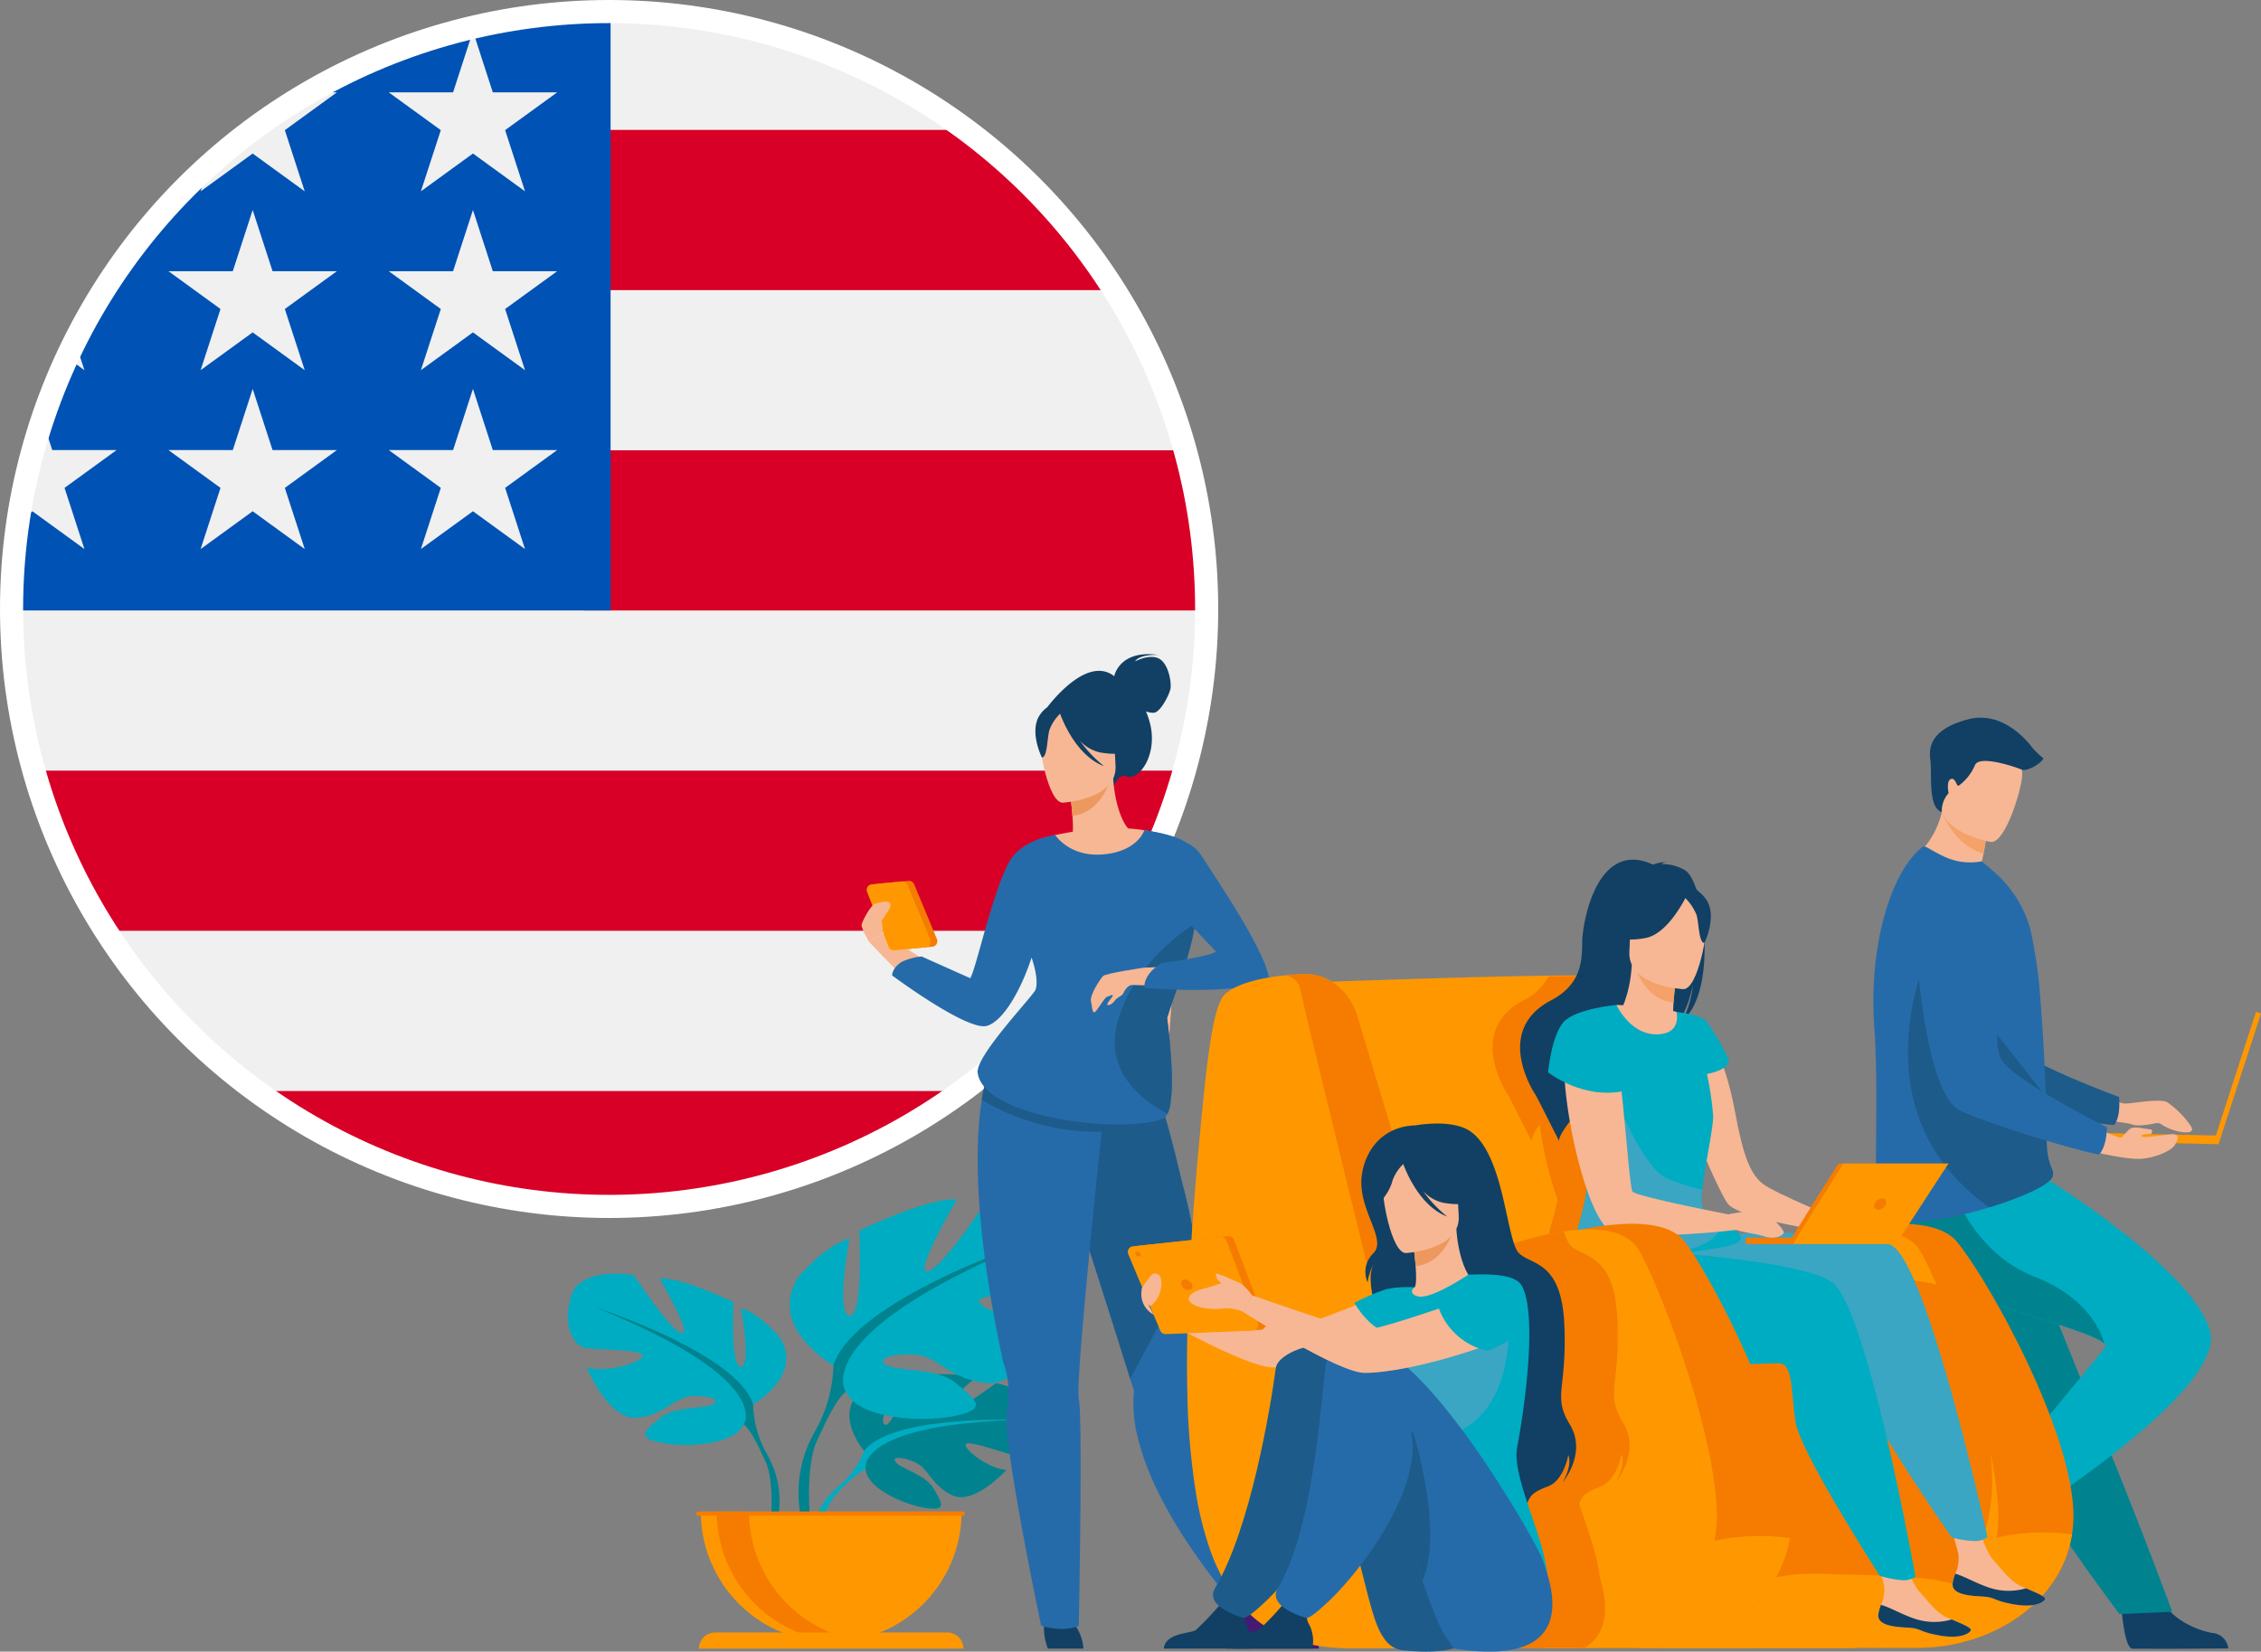 <svg xmlns="http://www.w3.org/2000/svg" xmlns:xlink="http://www.w3.org/1999/xlink" width="391.289" height="285.893" viewBox="0 0 391.289 285.893"><rect x="0" y="0" width="391.289" height="285.893" fill="#808080" stroke="none"/><defs><style>.a{fill:#f0f0f0;}.b{clip-path:url(#a);}.c{fill:#d80027;}.d{fill:#0052b4;}.e{fill:none;stroke:#fff;stroke-width:4px;}.f{fill:#00838f;}.g{fill:#00acc1;}.h{fill:#ff9800;}.i{fill:#f57c00;}.j{fill:#114064;}.k{fill:#f7b794;}.l{fill:#1d5b8a;}.m{fill:#163560;}.n{fill:#266ba9;}.o{fill:#f4a269;}.p{fill:#431b73;}.q{fill:#ed985f;}.r{fill:#3aa6c3;}</style><clipPath id="a"><circle class="a" cx="103.413" cy="103.413" r="103.413"/></clipPath></defs><g transform="translate(12380.355 17850.576)"><g transform="translate(-12378.355 -17848.576)"><circle class="a" cx="103.413" cy="103.413" r="103.413"/><g class="b"><g transform="translate(-2.614 -2.614)"><circle class="a" cx="106.122" cy="106.122" r="106.122" transform="translate(0 0.32)"/><g transform="translate(3.661 23.105)"><path class="c" d="M244.87,216.943h110.9a106.4,106.4,0,0,0-3.661-27.726H244.87Z" transform="translate(-146.87 -133.766)"/><path class="c" d="M244.87,83.378h95.3a106.841,106.841,0,0,0-24.524-27.726H244.87Z" transform="translate(-146.87 -55.652)"/><path class="c" d="M162.8,479.453a105.826,105.826,0,0,0,66.159-23.1H96.644A105.826,105.826,0,0,0,162.8,479.453Z" transform="translate(-60.182 -289.994)"/><path class="c" d="M20.757,350.508H202.122a105.648,105.648,0,0,0,11.938-27.726H8.819A105.648,105.648,0,0,0,20.757,350.508Z" transform="translate(-8.819 -211.88)"/></g><path class="d" d="M49.232,16.6h9.685l-9.009,6.545,3.441,10.59-9.009-6.545-9.009,6.545L38.3,24.584A106.866,106.866,0,0,0,17.691,47.558h3.1L15.06,51.724q-1.34,2.236-2.572,4.541l2.738,8.428-5.109-3.712q-1.9,4.036-3.476,8.251l3.017,9.286H20.794l-9.009,6.545,3.441,10.59L6.218,89.109l-5.4,3.921A107.307,107.307,0,0,0,0,106.282H106.282V0A105.779,105.779,0,0,0,49.232,16.6Zm4.118,79.056-9.009-6.545-9.009,6.545,3.441-10.59-9.009-6.545H40.9l3.441-10.59,3.441,10.59H58.917l-9.009,6.545ZM49.908,54.1l3.441,10.59-9.009-6.545-9.009,6.545L38.773,54.1l-9.009-6.545H40.9l3.441-10.59,3.441,10.59H58.917ZM91.472,95.654l-9.009-6.545-9.009,6.545L76.9,85.063l-9.009-6.545H79.023l3.441-10.59L85.9,78.518H97.04l-9.009,6.545ZM88.031,54.1l3.441,10.59-9.009-6.545-9.009,6.545L76.9,54.1l-9.009-6.545H79.023l3.441-10.59L85.9,47.558H97.04Zm0-30.96,3.441,10.59-9.009-6.545-9.009,6.545L76.9,23.142,67.887,16.6H79.023l3.441-10.59L85.9,16.6H97.04Z" transform="translate(0)"/></g></g><circle class="e" cx="103.413" cy="103.413" r="103.413"/></g><g transform="translate(-12282.082 -17737.346)"><g transform="translate(0 0)"><path class="f" d="M632.444,838.452s-5.5-6.408-.34-10.477c0,0,3.767-2.279,6.837-2.095,0,0-4.351,7.293-2.943,8.02s4.262-8.476,4.262-8.476,8.57-.831,11.332.494c0,0-7.325,5.993-5.782,6.343s9.455-5.526,9.455-5.526,7.976,1.359,7.555,6.221-3.173,6.366-4.382,6.236-8.278-2.82-8.429-1.83,4.1,4.229,7.077,4.38c0,0-5.622,6.192-9.36,4.41s-4.063-4.631-6.393-5.694-4.318-1.057-3.357.023,5.178,2.14,6.51,4.495,2.528,3.945-1.339,3.364-10.152-3.41-10.425-6.645Z" transform="translate(-581.175 -700.54)"/><path class="g" d="M646.142,877.438S624.479,876.6,619.7,882.8a15.625,15.625,0,0,1-4.314,6.052l-.508,1.382s3.753-3.955,5.1-4.2C619.97,886.035,617.87,878.363,646.142,877.438Z" transform="translate(-568.426 -744.885)"/><path class="g" d="M590.254,950.118a13.6,13.6,0,0,0-4.974,9.578l.845.075s1.485-6.343,4.169-8.834S590.254,950.118,590.254,950.118Z" transform="translate(-543.298 -806.154)"/><path class="g" d="M339.484,732.628s8.739-4.893,4.661-11.533c0,0-3.264-4.078-6.76-5.126,0,0,1.864,9.9,0,10.134s-1.281-11.176-1.281-11.176-9.206-4.427-12.819-4.078c0,0,5.71,9.666,3.845,9.435s-8.274-10.018-8.274-10.018-9.439-1.747-10.954,3.844.932,8.384,2.328,8.734,10.372.233,10.14,1.4-6.293,3.03-9.67,1.982c0,0,3.729,9.2,8.623,8.736s6.409-3.495,9.44-3.727,5.243.583,3.729,1.4-6.648.267-9.09,2.347-4.428,3.36.116,4.292,12.7.349,14.334-3.146Z" transform="translate(-307.425 -602.774)"/><path class="f" d="M339.13,748.71s24.477,7.922,27.269,16.775a18.561,18.561,0,0,0,2.33,8.5v1.747s-2.569-5.942-3.962-6.757C364.767,768.978,370.244,761.289,339.13,748.71Z" transform="translate(-334.34 -635.631)"/><path class="f" d="M528.429,909.965a16.113,16.113,0,0,1,1.623,12.7l-.972-.26s.943-7.681-1.032-11.545S528.429,909.965,528.429,909.965Z" transform="translate(-494.044 -771.607)"/><path class="g" d="M569.093,647.483s-11.521-6.449-6.139-15.2c0,0,4.3-5.374,8.914-6.756,0,0-2.457,13.051,0,13.359s1.691-14.741,1.691-14.741,12.124-5.836,16.894-5.372c0,0-7.527,12.746-5.069,12.437S596.291,618,596.291,618s12.442-2.3,14.44,5.067-1.23,11.056-3.073,11.516-13.671.3-13.364,1.842,8.295,3.992,12.749,2.61c0,0-4.915,12.131-11.367,11.516s-8.449-4.606-12.442-4.913-6.912.769-4.917,1.843,8.763.352,11.983,3.093,5.837,4.431-.151,5.659-16.744.461-18.886-4.146Z" transform="translate(-523.13 -524.377)"/><path class="f" d="M630.318,668.7s-32.264,10.441-35.946,22.111a24.529,24.529,0,0,1-3.072,11.21v2.3s3.38-7.831,5.223-8.911C596.523,695.417,589.3,685.283,630.318,668.7Z" transform="translate(-548.409 -567.705)"/><path class="f" d="M574.37,881.244a21.259,21.259,0,0,0-2.139,16.743l1.281-.343s-1.243-10.119,1.36-15.218S574.37,881.244,574.37,881.244Z" transform="translate(-531.479 -746.928)"/><path class="h" d="M482.267,1005.36a22.564,22.564,0,0,0,22.568-22.56H459.7A22.564,22.564,0,0,0,482.267,1005.36Z" transform="translate(-436.693 -834.366)"/><path class="i" d="M503.271,1005.183a22.9,22.9,0,0,1-2.8.172A22.564,22.564,0,0,1,477.9,982.8h5.605a22.567,22.567,0,0,0,19.766,22.383Z" transform="translate(-452.143 -834.366)"/><path class="h" d="M503.4,1124.123H457.64a2.784,2.784,0,0,1,2.783-2.783h40.19A2.784,2.784,0,0,1,503.4,1124.123Z" transform="translate(-434.944 -951.982)"/><rect class="i" width="46.391" height="0.692" transform="translate(22.266 148.434)"/><path class="j" d="M2086.62,1075.572s.467,7.54,1.927,7.648c.195.015,7.4.015,7.4.015l9.2-.054a2.985,2.985,0,0,0-2.75-2.684c-2.689-.468-7.19-2.359-8.821-5.911C2091.866,1070.846,2086.62,1075.572,2086.62,1075.572Z" transform="translate(-1817.799 -911.066)"/><path class="k" d="M2044.977,498.75s4.344,2.469,5.559,2.469,5.989-.923,7.32-.243a15.56,15.56,0,0,1,4.191,4.307c.813,1.607-3.271.9-5.2-.471a1.221,1.221,0,0,0-.964-.2c-1,.219-3.078.6-4.08.225-1.349-.5-8.452-1.057-8.452-1.057Z" transform="translate(-1781.067 -423.422)"/><path class="l" d="M1835.38,251s4.5,31.992,11.959,34.857c3.679,1.415,19.944,4.62,24.749,4.942,0,0,1.179-.956.892-4.845,0,0-17.036-6.251-19.456-9.651-3.6-5.061,2.236-20.673-2.283-25.425S1839.108,244.078,1835.38,251Z" transform="translate(-1604.519 -209.295)"/><path class="f" d="M1813.117,616.79a56.143,56.143,0,0,0,4.4,6.287c4.835,6.106,10.109,11.143,11.03,15.9a21.536,21.536,0,0,0,.85,3.048c.384,1.091.857,2.237,1.4,3.422a105.508,105.508,0,0,0,8.192,14c5.3,7.854,10.286,14.4,10.286,14.4l9.141-.39c-.366-.915-4.353-11.758-9.686-25.006-2.167-5.378-4.469-11.1-6.692-16.613q-.444-1.106-.885-2.2c-.678-1.689-1.348-3.351-2-4.969l-9-22.353s-20.02-7.573-22.1-2.655C1806.345,603.71,1807.741,607.672,1813.117,616.79Z" transform="translate(-1580.739 -507.689)"/><path class="m" d="M1914.024,946.58s-6.359,4.078-5.741,5.41c.082.177,3.6,6.467,3.6,6.467l4.533,8a2.983,2.983,0,0,0,1-3.708c-.9-2.575-1.446-7.426.864-10.581C1920.708,948.854,1914.024,946.58,1914.024,946.58Z" transform="translate(-1666.371 -803.616)"/><path class="g" d="M1831.289,663.165s-3.974-3.5-4.675-6.074c0,0,16.374-19.61,19.926-24.006.163-.2.121-.423-.094-.666-2.682-3.021-32.474-9.166-36.368-15.223a18.74,18.74,0,0,1-2.517-5.8,13.7,13.7,0,0,1-.184-6.247l29.754-.861s24.779,15.42,27.579,25.934S1831.289,663.165,1831.289,663.165Z" transform="translate(-1580.525 -513.023)"/><path class="f" d="M1848.955,640.042c-2.682-3.021-32.474-9.166-36.368-15.222a18.733,18.733,0,0,1-2.517-5.8v-3.764l12.646-1.988s3.587,11.025,14.2,15.166C1846.873,632.311,1848.757,639.186,1848.955,640.042Z" transform="translate(-1583.033 -520.646)"/><path class="k" d="M1862,184.713c-6.019,1.548-16-4.02-16-4.02a14.758,14.758,0,0,0,5.311-8.32c.073-.288.137-.583.2-.887l3.091-.655,4.6,4.117a39.39,39.39,0,0,1-.68,4.649c-.1.512-.213,1.057-.346,1.649A14.155,14.155,0,0,1,1862,184.713Z" transform="translate(-1613.535 -145.029)"/><path class="n" d="M1802.924,251.721c.861,11.592-.272,29.22.705,32.274.845,2.634,10.463,1.068,14.3.189,1.422-.326,3.143-.79,4.92-1.34,4.959-1.536,10.362-3.727,10.941-5.354a1.317,1.317,0,0,0,.054-.187,1.5,1.5,0,0,0-.011-.681,11.593,11.593,0,0,1-1.026-3.776c-.1-2.293-.083-4.992-.169-7.894a9.768,9.768,0,0,0-.044-1.009v-.307c-.083-3.237-.254-6.645-.453-10.016-.125-2.114-.269-4.22-.436-6.23a83.24,83.24,0,0,0-1.786-12.73,20.44,20.44,0,0,0-6.569-10.137l-1.83-1.568a10.52,10.52,0,0,1-6.639-.885c-2.363-1.121-3.173-1.926-3.591-1.622C1805.83,224.653,1801.905,237.55,1802.924,251.721Z" transform="translate(-1576.83 -187.097)"/><path class="l" d="M1856.457,382.51c4.959-1.536,10.362-3.727,10.941-5.354a1.311,1.311,0,0,0,.054-.187c0-.227,0-.453-.01-.681a11.593,11.593,0,0,1-1.026-3.776c-.1-2.293-.083-4.992-.169-7.894a9.735,9.735,0,0,0-.044-1.009v-.314l-20.045-25.524S1832.677,365.812,1856.457,382.51Z" transform="translate(-1610.437 -286.755)"/><path class="o" d="M1889.045,174.947a39.378,39.378,0,0,1-.68,4.649c-4.49-1.451-6.526-5.505-7.206-7.224.073-.288.138-.583.2-.887l3.091-.655Z" transform="translate(-1643.382 -145.029)"/><path class="k" d="M1888.087,117.421s-9.791-1.634-8.68-7.713.6-10.383,6.894-9.6,7.086,3.323,7.209,5.446S1890.661,117.686,1888.087,117.421Z" transform="translate(-1641.819 -84.911)"/><rect class="h" width="0.905" height="23.764" transform="translate(285.672 84.801) rotate(-162)"/><rect class="h" width="24.945" height="1.492" transform="translate(285.665 84.824) rotate(-178.78)"/><path class="k" d="M2036.38,540.374s8.008,2.114,11.018,1.891,5.5-1.651,5.883-2.4,1.173-2.069-.873-1.825-4.835.68-4.927.286,1.662-.355,1.662-.355.53-.77-.137-.8-2.615-.556-3.339-.195-1.39,1.7-1.919,1.642-6.705-2.782-6.705-2.782Z" transform="translate(-1775.15 -454.911)"/><path class="n" d="M1848.53,263.843s.948,32.294,8.043,35.964c3.5,1.812,19.308,6.787,24.054,7.638,0,0,1.275-.82,1.419-4.717,0,0-16.242-8.091-18.272-11.737-3.022-5.427,4.5-20.3.533-25.524S1853,257.38,1848.53,263.843Z" transform="translate(-1615.682 -220.83)"/><path class="j" d="M1869.6,89.144a4.629,4.629,0,0,1,1.175-3.28s-.453-2.092.379-2.436,1,1.414,1.379,1.137a8.454,8.454,0,0,0,2.792-3.516c.724-1.93,7.352.408,8.124.755s3.256-.927,3.739-1.963a14.511,14.511,0,0,1-2-1.93c-.621-.828-4.966-6.411-11.03-4.825s-6.9,4.481-6.551,6.963S1867.114,88.317,1869.6,89.144Z" transform="translate(-1631.822 -61.807)"/><path class="i" d="M658.125,260.294l5.225-.5a.959.959,0,0,1,.976.586l3.943,9.489a.959.959,0,0,1-.793,1.323l-5.439.518a.958.958,0,0,1-.984-.6l-3.732-9.515a.959.959,0,0,1,.8-1.3Z" transform="translate(-604.4 -220.554)"/><path class="n" d="M892.332,576.873l-2.773,1.469s-14.987-15.886-18.593-31.129a23.592,23.592,0,0,1-.627-7.953s-.219-.69-.6-1.912c-.017-.053-.033-.107-.051-.163-.166-.535-.366-1.164-.589-1.879-.722-2.3-1.718-5.455-2.85-9.044-2.609-8.26-8.576-26.884-11.125-34.633L873.452,485s2.082,4.745,5.069,17.64c.461,1.684.923,3.545,1.36,5.573.488,2.3.944,4.809,1.324,7.521a115.156,115.156,0,0,1,1.094,15.44c.01,2.308-.045,4.7-.183,7.169a31.613,31.613,0,0,0,.674,6.967C885.1,557.858,892.332,576.873,892.332,576.873Z" transform="translate(-772.368 -411.749)"/><path class="p" d="M1083.736,1096.583h-14.807a6.161,6.161,0,0,1,.418-3.969c.861-1.422.532-2.232-.105-3.409a5.756,5.756,0,0,0,2.494.47,5.216,5.216,0,0,0,2.2-.775,53.228,53.228,0,0,0,4.222,4.433C1079.122,1094.028,1083.439,1093.78,1083.736,1096.583Z" transform="translate(-953.74 -924.441)"/><path class="l" d="M881.244,515.735l-11.51,21.446c-.166-.535-.366-1.164-.589-1.879-.722-2.3-1.718-5.455-2.85-9.044-2.609-8.26-8.576-26.884-11.125-34.633L873.494,485s2.082,4.745,5.069,17.64c.461,1.684.923,3.545,1.36,5.573C880.408,510.511,880.865,513.022,881.244,515.735Z" transform="translate(-772.41 -411.749)"/><path class="k" d="M659.178,328.513c-.092.08-4.483-4.407-6.828-6.893l2.348-1.43,12.825,8.048Z" transform="translate(-600.235 -271.831)"/><path class="j" d="M852.854,1105.333a9.577,9.577,0,0,0,.621,4.635h6.139a7.765,7.765,0,0,0-1.511-4.131C856.547,1103.538,852.854,1105.333,852.854,1105.333Z" transform="translate(-770.394 -937.826)"/><path class="j" d="M867.095,3.813c.083-.393,1.13-4.593,7.65-3.688,0,0-3.253-.174-4.048,1.131,0,0,2.472-1.359,4.141-.489s2.17,4.14,2,5.159-1.719,4.131-2.89,4.215a3.477,3.477,0,0,1-1.36-.234,15.251,15.251,0,0,1,.6,1.705c1.659,5.754-1.908,10.479-4,9.53-1.34-.613-2.155,1.714-2.155,1.714L855.32,9.437S862.134-.055,867.095,3.813Z" transform="translate(-772.538 0.003)"/><path class="k" d="M853.86,160.849a16.82,16.82,0,0,0,5.853,2.491c9.022,2.084,12.479-5.538,13.778-10.77a7.764,7.764,0,0,0-3.057-.939c-.653-.077-1.339-.128-1.907-.151-1.012-.776-2.522-3.951-2.856-8.879l-.424.113-7.11,1.941s.326,2.265.485,4.4c.124,1.672.151,3.268-.174,3.659-.555.119-.887.2-.887.2h0A45.813,45.813,0,0,0,853.86,160.849Z" transform="translate(-771.298 -121.062)"/><path class="q" d="M882.17,145.258s.326,2.258.485,4.4c4.028-.4,5.892-4.236,6.625-6.343Z" transform="translate(-795.331 -121.665)"/><path class="k" d="M851.842,78.011s9.561-.527,9.141-6.473.53-10.021-5.59-9.935-7.147,2.438-7.49,4.457S849.342,78,851.842,78.011Z" transform="translate(-766.205 -52.297)"/><path class="j" d="M843.78,55.839c1.348-1.894,2.491-1.581,3.155-1.089a6.7,6.7,0,0,1,8.683.755,11.351,11.351,0,0,0,4.2,6.445s-1.662,1.208-5.75.453a6.828,6.828,0,0,1-3.41-2.009,22.323,22.323,0,0,0,4.17,4.407c-4.953-1.871-7.355-8.4-7.6-9.089a7.535,7.535,0,0,0-1.883,2.929c-.369,1.548-.358,4.682-1.275,4.64C844.069,63.28,841.759,58.68,843.78,55.839Z" transform="translate(-762.038 -45.404)"/><path class="k" d="M799.364,200.66s15.576-3.776,22.349,1.8l-3.391,47.187-30.463-7.357s.858-2.986,6.7-10.926S797.853,211.782,799.364,200.66Z" transform="translate(-715.27 -169.293)"/><path class="n" d="M799.053,475.527s-.018.16-.05.465c-.014.13-.032.288-.051.474-.132,1.223-.379,3.569-.7,6.621-.835,8-2.147,20.856-3.042,31-.7,7.932-1.144,14.211-.906,15.218.722,3.034,0,39.3,0,39.3-2.588,1.242-6.515,0-6.515,0s-6.893-32.679-5.927-37.22a15.621,15.621,0,0,0-.648-8.419c-5.353-24.928-4.767-38.744-3.7-45.364a28.107,28.107,0,0,1,.916-4.039,8.568,8.568,0,0,1,.367-.992A25.225,25.225,0,0,1,799.053,475.527Z" transform="translate(-705.883 -400.423)"/><path class="l" d="M812.917,485.4a30.065,30.065,0,0,1-10.685,2.309,35.865,35.865,0,0,1-8.792-.835,40.622,40.622,0,0,1-11.95-4.646,28.125,28.125,0,0,1,.916-4.039c3.6-2.56,12.488-.11,19.752,2.6l.774.295C808.495,483.222,812.917,485.4,812.917,485.4Z" transform="translate(-709.863 -405.052)"/><path class="n" d="M731.284,217.933c-.755,5.677-3.761,12.623-4.835,16.363,0,0,1.795,12.981.082,16.546a1.577,1.577,0,0,1-.731.819c-6.346,2.767-31.09.08-32.134-7.9-.379-2.9,9.422-13.093,9.993-14.33.237-.512.49-2.17-.659-5.608-1.629,5.02-4.638,10.817-7.663,11.806-3.324,1.087-16.469-8.708-16.469-8.708s-.076-1.189,1.586-2.315a10.148,10.148,0,0,1,3.525-.967l8.408,3.761c1.058-1.8,3.685-14.291,6.619-19.927,2.207-4.238,8.1-4.851,8.1-4.851s2.452,3.888,8.384,3.336,7.015-4.181,7.015-4.181,5.261.7,6.882,2.006C729.661,204.012,732.269,210.5,731.284,217.933Z" transform="translate(-622.745 -171.304)"/><path class="l" d="M942.766,325.093s1.8,12.981.082,16.546c-4.628-2.321-10.661-7.334-8.825-15.165,2.667-11.379,13.579-17.743,13.579-17.743C946.849,314.407,943.84,321.353,942.766,325.093Z" transform="translate(-839.062 -262.102)"/><path class="k" d="M915.678,359.29s-6.588.955-7.113,1.447-2.344,3.347-2.115,4.341.2,2.018.6,1.947,1.719-2.595,2.216-2.711.907-.453.967-.234-1.011,1.284-.958,1.586.9-.051,1.275-.637,1.325-.877,1.467-1.241.795-1.575,1.682-1.519S915.678,359.29,915.678,359.29Z" transform="translate(-815.925 -305.025)"/><path class="k" d="M961.733,357.58l-6.411.258-2.192,2.989,8.718.292Z" transform="translate(-855.569 -303.574)"/><path class="n" d="M967.639,201.78s7.641.906,9.744,4.181c2.661,4.141,12.057,17.872,11.855,22.028,0,0-5.855,2.33-21.593,1.081,0,0-.286-2.38,3.022-4.288,0,0,8.449-1.157,9.38-1.977l-6.273-6.664Z" transform="translate(-867.886 -171.304)"/><path class="h" d="M650.6,260.976l5.223-.5a.963.963,0,0,1,.978.587l3.943,9.489a.957.957,0,0,1-.795,1.322l-5.439.52a.96.96,0,0,1-.984-.6l-3.732-9.515a.958.958,0,0,1,.805-1.3Z" transform="translate(-598.013 -221.132)"/><path class="k" d="M645.146,290.634s-1.38-2.379-1.277-2.965,1.532-3.3,2.266-3.573c1.31-.483,3.15-.782,2.644.6-.334.906-1.662,2.229-1.426,2.643a5.617,5.617,0,0,1,.142,1.868Z" transform="translate(-593.031 -240.844)"/><path class="i" d="M1740.736,706.606c-1.872,11.99-14.113,19.634-26.668,19.634H1689.2l1.946-69.891s23.721-7.612,29.685-.372c5.22,6.343,19.379,31.457,20.124,46.32A21.094,21.094,0,0,1,1740.736,706.606Z" transform="translate(-1480.426 -554.251)"/><path class="h" d="M1593.39,670.33s33.542-17.117,39.9-5.936c3.374,5.937,12.658,29.62,13.345,44.483.665,14.442-11.852,23.939-24.728,23.939h-22.867Z" transform="translate(-1399.092 -560.831)"/><path class="h" d="M1228.07,431.589c-.282,1.454-3,2.8-7.029,4-.71.21-1.461.415-2.247.618-13.719,3.5-38.016,5.457-40.333,4.424-3.2-1.427-22.842-71.187-22.842-71.187s18.749-.7,33.64-1.048c5.094-.115,9.735-.19,13.021-.18a8.06,8.06,0,0,1,1.128.079,5.36,5.36,0,0,1,3.313,1.7c2.4,2.575,2.993,7.662,5.211,13.291,2.2,5.56,4.889,12.5,7.444,19.383.657,1.775,1.307,3.545,1.935,5.286q.268.739.529,1.468C1225.619,419.974,1228.526,429.233,1228.07,431.589Z" transform="translate(-1027.465 -312.601)"/><path class="h" d="M1811.925,1006.938c-1.872,11.99-14.114,19.634-26.667,19.634h-12.2C1781.193,1021.054,1788.549,1004.069,1811.925,1006.938Z" transform="translate(-1551.615 -854.583)"/><path class="i" d="M1400.95,409.826c-.624-.1-1.428-.234-2.339-.388a2.119,2.119,0,0,1-.431-.586c-.367-.807-.116-3.125.3-5.783-2.555-6.886-5.249-13.824-7.444-19.383-2.218-5.623-2.813-10.71-5.211-13.291a5.361,5.361,0,0,0-3.314-1.695c-1.979.027-4.069.062-6.225.1a9.608,9.608,0,0,1-4.365,4.15c-10.173,5.353-2.626,16.384-2.626,16.384.073.05,4.037,7.925,4.037,7.925a6.208,6.208,0,0,1,1.434-2.788,64.7,64.7,0,0,0,3.085,12.958c-.719,3.637-2.568,9.053-3.55,13.194-.79,3.3-1.035,5.794.27,5.917a3.031,3.031,0,0,0,.483,0,6.728,6.728,0,0,0,.795,3.625c2.549,4.927,14.807,5.813,24.292,5.831,4.03-1.195,6.746-2.545,7.029-4C1407.633,429.646,1404.726,420.388,1400.95,409.826Z" transform="translate(-1206.572 -313.014)"/><path class="i" d="M1493.248,767.063c-4.8,6.667-12.165,10.939-20.366,10.808l-35.259.018H1420.73l19.006-62.571s48.107-4.785,54.038,1.595c2.756,2.962,4.3,16.375,5.167,29.9A31.24,31.24,0,0,1,1493.248,767.063Z" transform="translate(-1252.519 -605.819)"/><path class="h" d="M1588.164,1055.9c-4.8,6.667-12.165,10.939-20.366,10.808l-35.259.018c4.149-3.483,17.2-13.362,31.169-12.893C1574.3,1054.183,1582.709,1054.032,1588.164,1055.9Z" transform="translate(-1347.435 -894.654)"/><path class="k" d="M1582.8,435.06s2.93,4.335,4.6,13.442c1.463,7.979,2.747,10.924,4.861,12.561s13.887,6.466,13.887,6.466l-.879,2.063s-17.259-2.35-19.2-5.233-9.329-19.917-8.754-23.84S1582.8,435.06,1582.8,435.06Z" transform="translate(-1385.424 -369.352)"/><path class="k" d="M1888.313,998.127c-.151,1.683,2.188,2.092,4.9,2.228s1.893.69,5.613,1.359,5.21-.344,5.479-.847c.24-.446-1.49-1.142-3.324-1.93-.233-.1-.464-.2-.7-.3-2.074-.906-3.238-2.771-4.854-4.495-1.532-1.633-2.986-6.861-2.986-6.861l-5.056-1.078s1.42,4.7,1.913,6.713a6.218,6.218,0,0,1-.518,3.508,6.6,6.6,0,0,0-.471,1.705Z" transform="translate(-1648.671 -837.252)"/><path class="j" d="M1898.4,1057.821c2.719.134,1.893.69,5.613,1.359s5.21-.344,5.479-.847c.24-.445-1.49-1.142-3.324-1.93l-.029.032a10.6,10.6,0,0,1-5.634.068c-2.46-.669-4.835-2.138-6.535-2.613a6.587,6.587,0,0,0-.464,1.7C1893.342,1057.276,1895.688,1057.682,1898.4,1057.821Z" transform="translate(-1653.855 -894.718)"/><path class="r" d="M1523.394,647.191s33.585-2.527,39.908,1.462,16.469,50.445,16.469,50.445a4.12,4.12,0,0,1-2.023.652,17,17,0,0,1-4.164-.622s-14.573-20.79-15.6-26.026-.777-9.911-3.114-10.036-31.476,3.54-35.883-4.221a17.878,17.878,0,0,1-.765-15.445Z" transform="translate(-1334.082 -546.226)"/><path class="k" d="M1803.219,1033.828c-.151,1.683,2.188,2.09,4.9,2.226s1.895.69,5.613,1.359,5.209-.344,5.48-.846c.239-.453-1.49-1.143-3.333-1.932-.231-.1-.464-.2-.7-.3-2.073-.906-3.238-2.771-4.854-4.495-1.532-1.633-2.986-6.861-2.986-6.861l-5.054-1.078s1.419,4.7,1.911,6.715a6.224,6.224,0,0,1-.517,3.507A6.593,6.593,0,0,0,1803.219,1033.828Z" transform="translate(-1576.428 -867.56)"/><path class="j" d="M1813.3,1093.521c2.72.134,1.895.69,5.613,1.359s5.209-.344,5.48-.846c.239-.453-1.49-1.143-3.333-1.932l-.029.032a10.593,10.593,0,0,1-5.633.068c-2.461-.667-4.835-2.137-6.535-2.613a6.585,6.585,0,0,0-.465,1.7C1808.243,1092.974,1810.586,1093.385,1813.3,1093.521Z" transform="translate(-1581.608 -925.027)"/><path class="g" d="M1463.5,682.28s29.836,1.411,36,5.643,14.486,51.049,14.486,51.049a4.121,4.121,0,0,1-2.047.574,17.015,17.015,0,0,1-4.135-.785s-13.759-21.332-14.576-26.609-.388-9.933-2.72-10.149-31.59,2.314-35.691-5.612S1463.5,682.28,1463.5,682.28Z" transform="translate(-1280.765 -579.234)"/><path class="j" d="M1426.711,237.418a7.732,7.732,0,0,0-4.125-1.078,1.958,1.958,0,0,1,.906-.358,6.538,6.538,0,0,0-2.352.453c-9.693-4.5-12.238,10.044-12.252,13.46s-.255,7.333-5.426,10.053c-10.174,5.348-2.62,16.379-2.62,16.379.074.05,4.039,7.926,4.039,7.926-.068-2.767,13.589-16.429,20.5-20.332,1.771-2.265,2.623-6.417,2.687-6.744a18.089,18.089,0,0,1-1.769,6.144C1432.245,258.538,1430.22,239.733,1426.711,237.418Z" transform="translate(-1233.346 -200)"/><path class="k" d="M1508.3,402s2.635.115,5.412.379a21.018,21.018,0,0,1,4.967.831c2.63,1.1,2.354,5.753-3.164,4.89S1507.913,403.382,1508.3,402Z" transform="translate(-1326.819 -341.285)"/><path class="k" d="M1520.142,366.351c.033.018.787,4-2.825,3.844-2.372-.1-7.487-2.972-7.035-5,.215-.965,2.007-3.474,2.368-9.183l.432.116,7.252,1.945s-.322,2.3-.471,4.483C1519.734,364.385,1519.734,366.128,1520.142,366.351Z" transform="translate(-1328.516 -302.241)"/><path class="o" d="M1536.218,358.725s-.322,2.3-.471,4.483c-4.11-.39-6.035-4.288-6.787-6.428Z" transform="translate(-1344.397 -302.895)"/><path class="j" d="M1511.514,267.744a21.674,21.674,0,0,1-2.253-6.494c-.231-2.1,1.343-9.743,9.019-8.116a10.553,10.553,0,0,1,4.258,1.941c1.608,1.249,3.872,3.863.707,10.411l-.857,2.225Z" transform="translate(-1327.656 -214.71)"/><path class="k" d="M1532.586,290.007s-9.75-.489-9.353-6.553-.592-10.213,5.649-10.157,7.3,2.448,7.659,4.505S1535.132,289.977,1532.586,290.007Z" transform="translate(-1339.525 -232.019)"/><path class="j" d="M1516.127,266.394s-3.141,6.937-7.3,7.716-5.864-.435-5.864-.435a11.616,11.616,0,0,0,4.247-6.591S1514.342,262.879,1516.127,266.394Z" transform="translate(-1322.325 -224.97)"/><path class="j" d="M1585.48,271.907a8.6,8.6,0,0,1,2.266,3.3c.381,1.577.388,4.77,1.322,4.724,0,0,2.331-4.7.257-7.588C1587.127,269.28,1585.48,271.907,1585.48,271.907Z" transform="translate(-1392.376 -229.95)"/><path class="g" d="M1475.753,442.757c-.79.942-3.253,1.232-5.893,1.661a17.729,17.729,0,0,0-5.8,1.68c-3.514,2.063-15,9.035-18.364,8.718-1.305-.122-1.057-2.613-.27-5.916,1.244-5.218,3.848-12.463,3.848-15.615a91.389,91.389,0,0,1,1.337-10.439c.062-.376.125-.755.189-1.136,1.511-9.045,3.6-19.71,3.6-19.71s2.336,5.093,6.887,5.093,3.5-3.885,3.5-3.885,4.152.488,5.137,1.544a39.992,39.992,0,0,1,3.963,6.866s.1,1.584-3.824,2.339a51.426,51.426,0,0,1,1.07,7.166c.085,2.114-1.446,8.746-1.886,12.869a7.693,7.693,0,0,0,.061,3.125,6.065,6.065,0,0,0,2.4,1.98C1473.931,440.394,1476.694,441.635,1475.753,442.757Z" transform="translate(-1272.936 -341.285)"/><path class="r" d="M1471.717,534.45c2.519,4.292-6.829,5.588-8.378,6.494-3.515,2.063-14.263,9.542-17.628,9.225-1.305-.122-1.057-2.613-.27-5.916,1.243-5.218,3.848-12.463,3.848-15.615a91.441,91.441,0,0,1,1.337-10.439l4.051-3.889s4.341,11.216,8.479,13.054a34.88,34.88,0,0,0,6.1,1.985,7.7,7.7,0,0,0,.061,3.125A6.119,6.119,0,0,0,1471.717,534.45Z" transform="translate(-1272.945 -436.632)"/><path class="k" d="M1456.412,421.133s-3.463-2.1-6.813,1.885,2.38,32.5,7.343,33.969c5.512,1.627,21.435-.261,21.435-.261l-.3-2.488s-16.951-3.249-17.656-4.153S1458.178,421.592,1456.412,421.133Z" transform="translate(-1276.177 -357.058)"/><path class="g" d="M1441.979,402s-7.114.642-9.179,2.981-2.67,8.677-2.67,8.677,6.264,5.054,13.811,3.093Z" transform="translate(-1260.499 -341.285)"/><rect class="i" width="9.396" height="1.11" transform="translate(203.864 101.001)"/><path class="i" d="M1705.68,597.612c.09-.367,8.636-13.782,8.636-13.782h19.015l-9.537,13.421Z" transform="translate(-1494.416 -495.653)"/><path class="h" d="M1711,597.763c.092-.367,8.665-13.933,8.665-13.933h18.187l-9.066,13.933Z" transform="translate(-1498.932 -495.653)"/><path class="i" d="M1805.7,624.725a1.518,1.518,0,0,1-1.324.983.677.677,0,0,1-.645-.983,1.519,1.519,0,0,1,1.323-.985A.678.678,0,0,1,1805.7,624.725Z" transform="translate(-1577.602 -529.535)"/><path class="k" d="M1634.51,637.719s5.519-1.068,6.142-.8,4.095,3.382,3.74,4-1.781,1.068-3.383.535-5.075-.8-5.7-1.6A5.239,5.239,0,0,1,1634.51,637.719Z" transform="translate(-1433.999 -540.687)"/><path class="i" d="M1441.583,707.234c-2.017,11.63-13.082,19-24.426,19H1394.29l1.789-69.884s21.819-7.612,27.3-.372c4.8,6.343,17.829,31.457,18.507,46.32A22.628,22.628,0,0,1,1441.583,707.234Z" transform="translate(-1230.074 -554.251)"/><path class="h" d="M1467.245,1011.041c-2.017,11.629-13.082,19-24.425,19h-18.3C1433.086,1024.235,1444.62,1008.2,1467.245,1011.041Z" transform="translate(-1255.736 -858.057)"/><path class="h" d="M1085.485,483.2c-.172.012-.343.024-.514.033-.361.02-.725.032-1.088.038h-23.232v-.012l-1.321.016c-2.354.029-4.814.057-7.1.076l-1.13.011h-.411c-2.253.015-4.247.021-5.669.012a37.6,37.6,0,0,1-5.655-.437,25.216,25.216,0,0,1-6.3-1.8,20.611,20.611,0,0,1-2.005-1.018,19.492,19.492,0,0,1-2.479-1.69,22.456,22.456,0,0,1-5.276-6.192,33.777,33.777,0,0,1-2.741-5.972,57.684,57.684,0,0,1-2.405-9.581,124.2,124.2,0,0,1-1.532-18.042q-.094-4.18-.015-8.819.122-7.417.663-16.062c.5-8.1,1.269-17.041,2.284-26.884.926-8.988,1.993-15.269,3.548-16.7,2.29-2.114,7.068-2.96,10.392-3.3h0c2.064-.211,3.563-.228,3.563-.228,4.061,0,7.671,2.915,8.975,7.25,2.653,8.819,7.391,24.585,12.323,41.081.026.083.05.165.074.248q.426,1.421.852,2.848.064.218.131.435l.863-.385.03-.014c1.183-.524,2.52-1.1,3.965-1.683h0c.755-.3,1.524-.6,2.324-.917,2.257-.864,4.693-1.719,7.162-2.456,1.1-.328,2.2-.633,3.3-.906,1.408-.349,2.806-.643,4.167-.862l.12-.02.48-.073c5.872-.862,10.968-.264,13.076,3.453,3.374,5.955,12.657,29.708,13.343,44.615C1108.881,473.015,1097.636,482.293,1085.485,483.2Z" transform="translate(-909.427 -311.274)"/><path class="i" d="M1143.926,421.358s-11.737-47.8-12.584-51.816a3.031,3.031,0,0,0-2.712-2.6c2.063-.211,3.564-.228,3.564-.228,4.062,0,7.669,2.906,8.973,7.224,2.842,9.42,8.078,26.788,13.379,44.48C1154.279,418.407,1143.926,421.358,1143.926,421.358Z" transform="translate(-1004.553 -311.325)"/><path class="i" d="M1332.277,694.729c-3.141-5.189-.5-6.164-.985-17.79s-5.892-10.664-8.144-12.912a6.13,6.13,0,0,1-1.089-2.388l-.481.073-.119.02c-1.36.219-2.759.514-4.167.862-1.1.27-2.2.575-3.3.906-2.469.737-4.9,1.592-7.162,2.456-.8.3-1.576.613-2.324.917-1.945,12.2-4.951,66.85-4.951,66.85.026.027.048.051.074.076,2.455-.021,5.108-.05,7.633-.08l1.071-.015v.012H1325.6a.808.808,0,0,0,.069-.042l.048-.029c4.634-2.87,3.6-8.638,2.508-12.252-.44-3.865-2.147-8.391-3.543-12.6.432-1.281,1.041-2.013,3.652-2.977,2.9-1.068,3.663-5.632,3.663-5.632.775,2.04-1,4.857-1.044,4.933C1331.053,704.994,1335.384,699.859,1332.277,694.729Z" transform="translate(-1149.657 -561.711)"/><g transform="translate(96.906 81.249)"><path class="k" d="M1018.2,724.74s-17.41,7.582-20.57,7.44S975,726.255,975,726.255l.5,3.348s15.029,8.641,20.283,9.13c5.172.483,22.859-4.64,24.567-5.723S1023.165,725.836,1018.2,724.74Z" transform="translate(-971.041 -696.529)"/><path class="j" d="M1225.626,538.273s6.423-1.219,9.622,1.116c5.795,4.229,6.106,18.811,8.277,20.984s7.4,1.245,7.874,12.486-2.085,12.179.953,17.2-1.286,10.039-1.286,10.039,1.771-2.77,1.012-4.768c0,0-.737,4.412-3.542,5.446s-3.218,1.791-3.667,3.309c0,0-23.922-12.253-23.948-20.945s-4.7-17.3-2.408-21.066a8.329,8.329,0,0,0-1.15,3.4,4.479,4.479,0,0,1,1.011-5.1c2.39-2.459-2.8-7.552-2.035-13.442C1216.868,542.882,1219.708,538.449,1225.626,538.273Z" transform="translate(-1175.849 -537.955)"/><path class="k" d="M1246.94,676.989a16.787,16.787,0,0,0,5.853,2.489c9.022,2.084,12.479-5.538,13.776-10.77a7.725,7.725,0,0,0-3.057-.938c-.651-.077-1.337-.128-1.905-.151-1.012-.775-2.523-3.949-2.856-8.879l-.425.115-7.11,1.945s.325,2.266.485,4.394c.124,1.672.142,3.268-.174,3.659-.555.121-.888.2-.888.2h0A45.862,45.862,0,0,0,1246.94,676.989Z" transform="translate(-1201.893 -640.498)"/><path class="q" d="M1275.24,661.39s.328,2.256.487,4.394c4.028-.4,5.893-4.236,6.625-6.343Z" transform="translate(-1225.917 -641.092)"/><path class="k" d="M1244.922,594.142s9.563-.527,9.142-6.475.531-10.021-5.59-9.935-7.148,2.438-7.49,4.457S1242.424,594.125,1244.922,594.142Z" transform="translate(-1196.802 -571.724)"/><path class="j" d="M1233.486,571.97c1.348-1.9,2.492-1.583,3.155-1.09a6.7,6.7,0,0,1,8.682.755,11.4,11.4,0,0,0,4.2,6.445s-1.662,1.2-5.75.453a6.837,6.837,0,0,1-3.412-2.009,22.321,22.321,0,0,0,4.17,4.407c-4.951-1.871-7.355-8.4-7.6-9.088a7.5,7.5,0,0,0-1.884,2.923c-.367,1.549-1.952,3.969-2.871,3.927C1232.179,578.7,1231.465,574.805,1233.486,571.97Z" transform="translate(-1189.258 -564.83)"/><path class="g" d="M1236.5,740.672c.863-4.412,3.679-22.04.863-27.713-1.011-2.039-4.979-2.222-9.332-2.043-1.36.875-6.515,4.178-8.636,3.765l-.118-.027c-1-.251-1.375-.951-.542-1.556a18.973,18.973,0,0,0-4.835.3,35.739,35.739,0,0,0-5.59,2.394s2.055,3.709,5.084,4.984c-.515,4.6.249,6.636,5.03,17.274a20.212,20.212,0,0,1-.546,17.086s23.776,19.109,23.907,9.379C1241.885,757.193,1235.4,746.311,1236.5,740.672Z" transform="translate(-1169.1 -684.748)"/><path class="l" d="M1138.91,847.745a4.416,4.416,0,0,1-3.173-1.935l-.368-.553c-2.706-4.1-3.759-16.638-9.847-30-1.482-3.253-6.8-3.838-8.255-7.515,0,0-3.572-11.918,6.837-12.27s27.876,33.162,28.151,36.677C1152.515,835.557,1159.13,850.025,1138.91,847.745Z" transform="translate(-1091.309 -756.578)"/><path class="j" d="M990,1096.583h14.807a6.149,6.149,0,0,0-.419-3.969c-.861-1.422-.53-2.232.107-3.409a5.763,5.763,0,0,1-2.5.47,5.259,5.259,0,0,1-2.2-.775,53.489,53.489,0,0,1-4.22,4.433C994.62,1094.028,990.3,1093.78,990,1096.583Z" transform="translate(-983.775 -1005.69)"/><path class="r" d="M1258.692,755.33s1.928,17.536-10.576,21.211-16.055-16.135-5.958-17.56A97.313,97.313,0,0,0,1258.692,755.33Z" transform="translate(-1192.854 -722.499)"/><path class="l" d="M1057.207,796.281c-.893,6.685-4.382,27.79-10.521,38.08-1.982,3.323,4.986,5.179,5.028,5.17.935-.245,2.493-1.735,3.212-2.382,4.986-4.495,15.109-17.218,15.109-27.424,0-4.975.086-14.476-3.532-16.891C1064.282,791.346,1057.56,793.626,1057.207,796.281Z" transform="translate(-1031.595 -753.939)"/><path class="n" d="M1197.421,843.2s-.549-.764-1.511-2.214c-1.139-1.725-2.4-5.12-3.928-9.471-1.606-4.569-3.513-10.189-5.893-16.037-.734-1.812-1.511-3.625-2.346-5.455-1.482-3.253-5.562-2.8-7.012-6.481,0,0-5.663-12.747,4.746-13.1s30.188,34.1,31.324,37.436C1214.045,831.535,1220.116,846.7,1197.421,843.2Z" transform="translate(-1140.987 -752.309)"/><path class="j" d="M1062,1096.583h14.807a6.151,6.151,0,0,0-.418-3.969c-.861-1.422-.53-2.232.107-3.409a5.768,5.768,0,0,1-2.5.47,5.26,5.26,0,0,1-2.2-.775,53.227,53.227,0,0,1-4.221,4.433C1066.616,1094.028,1062.3,1093.78,1062,1096.583Z" transform="translate(-1044.896 -1005.69)"/><path class="l" d="M1253.222,916.785c-1.606-4.569-3.513-10.188-5.893-16.037.622-4.43,1.964-8.307,4.221-9.868C1251.548,890.88,1257.022,907.835,1253.222,916.785Z" transform="translate(-1202.224 -837.577)"/><path class="n" d="M1126.954,797.3c-.893,6.685-2.148,28.26-8.295,38.554-1.981,3.323,4.986,5.179,5.03,5.17.935-.245,2.493-1.735,3.21-2.382,4.986-4.495,15.109-17.218,15.109-27.424,0-4.975-5.84-14.078-9.46-16.493A3.635,3.635,0,0,0,1126.954,797.3Z" transform="translate(-1092.693 -755.427)"/><path class="i" d="M958.371,668.64l15.173-1.612a.978.978,0,0,1,1.018.625l5.429,14.259a.979.979,0,0,1-.876,1.326l-15.055.6a.982.982,0,0,1-.943-.6l-5.545-13.247a.979.979,0,0,1,.8-1.352Z" transform="translate(-956.181 -647.529)"/><path class="h" d="M949.669,669.577l15.174-1.607a.981.981,0,0,1,1.018.625l5.429,14.257a.979.979,0,0,1-.876,1.326l-15.055.6a.978.978,0,0,1-.943-.6l-5.545-13.255a.979.979,0,0,1,.8-1.347Z" transform="translate(-948.797 -648.329)"/><path class="i" d="M1009.895,717.541a.623.623,0,0,1,.586-.921,1.457,1.457,0,0,1,1.257.921.623.623,0,0,1-.586.921A1.458,1.458,0,0,1,1009.895,717.541Z" transform="translate(-1000.613 -689.636)"/><path class="i" d="M957.413,685.013a.306.306,0,0,1,.287-.453.716.716,0,0,1,.618.453.306.306,0,0,1-.287.453A.715.715,0,0,1,957.413,685.013Z" transform="translate(-956.086 -662.418)"/><path class="k" d="M1125.566,724.74s-21.027,7.74-24.187,7.582c-2.041-.1-19.016-6.067-19.016-6.067l-1.523,2.882s16.52,10.615,21.064,10.562c8.966-.1,24.1-5.6,25.8-6.688S1130.529,725.836,1125.566,724.74Z" transform="translate(-1060.889 -696.529)"/><path class="k" d="M1029.654,721.167s-1.523-2.344-3.04-2.417-4.138,1.033-5.036,1.208-3.448,1-2.689,2.241,4.276,1.51,5.793,1.24a7.118,7.118,0,0,1,3.449.6Z" transform="translate(-1008.181 -691.442)"/><path class="k" d="M1053.217,711.46s-2.417-1.106-3.1-1.313-.552,0-.344.657,1.449,1.276,1.449,1.482S1053.217,711.46,1053.217,711.46Z" transform="translate(-1034.371 -684.075)"/><path class="k" d="M964.595,712.329s1.523-2.406,2.018-2.5c1.518-.3,1.518,1.7,1.2,2.986-.346,1.382-1.511,2.687-1.839,2.567S964.236,713.6,964.595,712.329Z" transform="translate(-962.159 -683.843)"/><path class="k" d="M964.323,729.75a4.024,4.024,0,0,0,2.077,4.107Z" transform="translate(-961.946 -700.783)"/><path class="g" d="M1305.16,725.806a11.55,11.55,0,0,0,8.34,7.305s10.666-3.283,5.354-10.548C1318.855,722.565,1313.6,718.666,1305.16,725.806Z" transform="translate(-1251.317 -693.781)"/></g></g></g></g></svg>